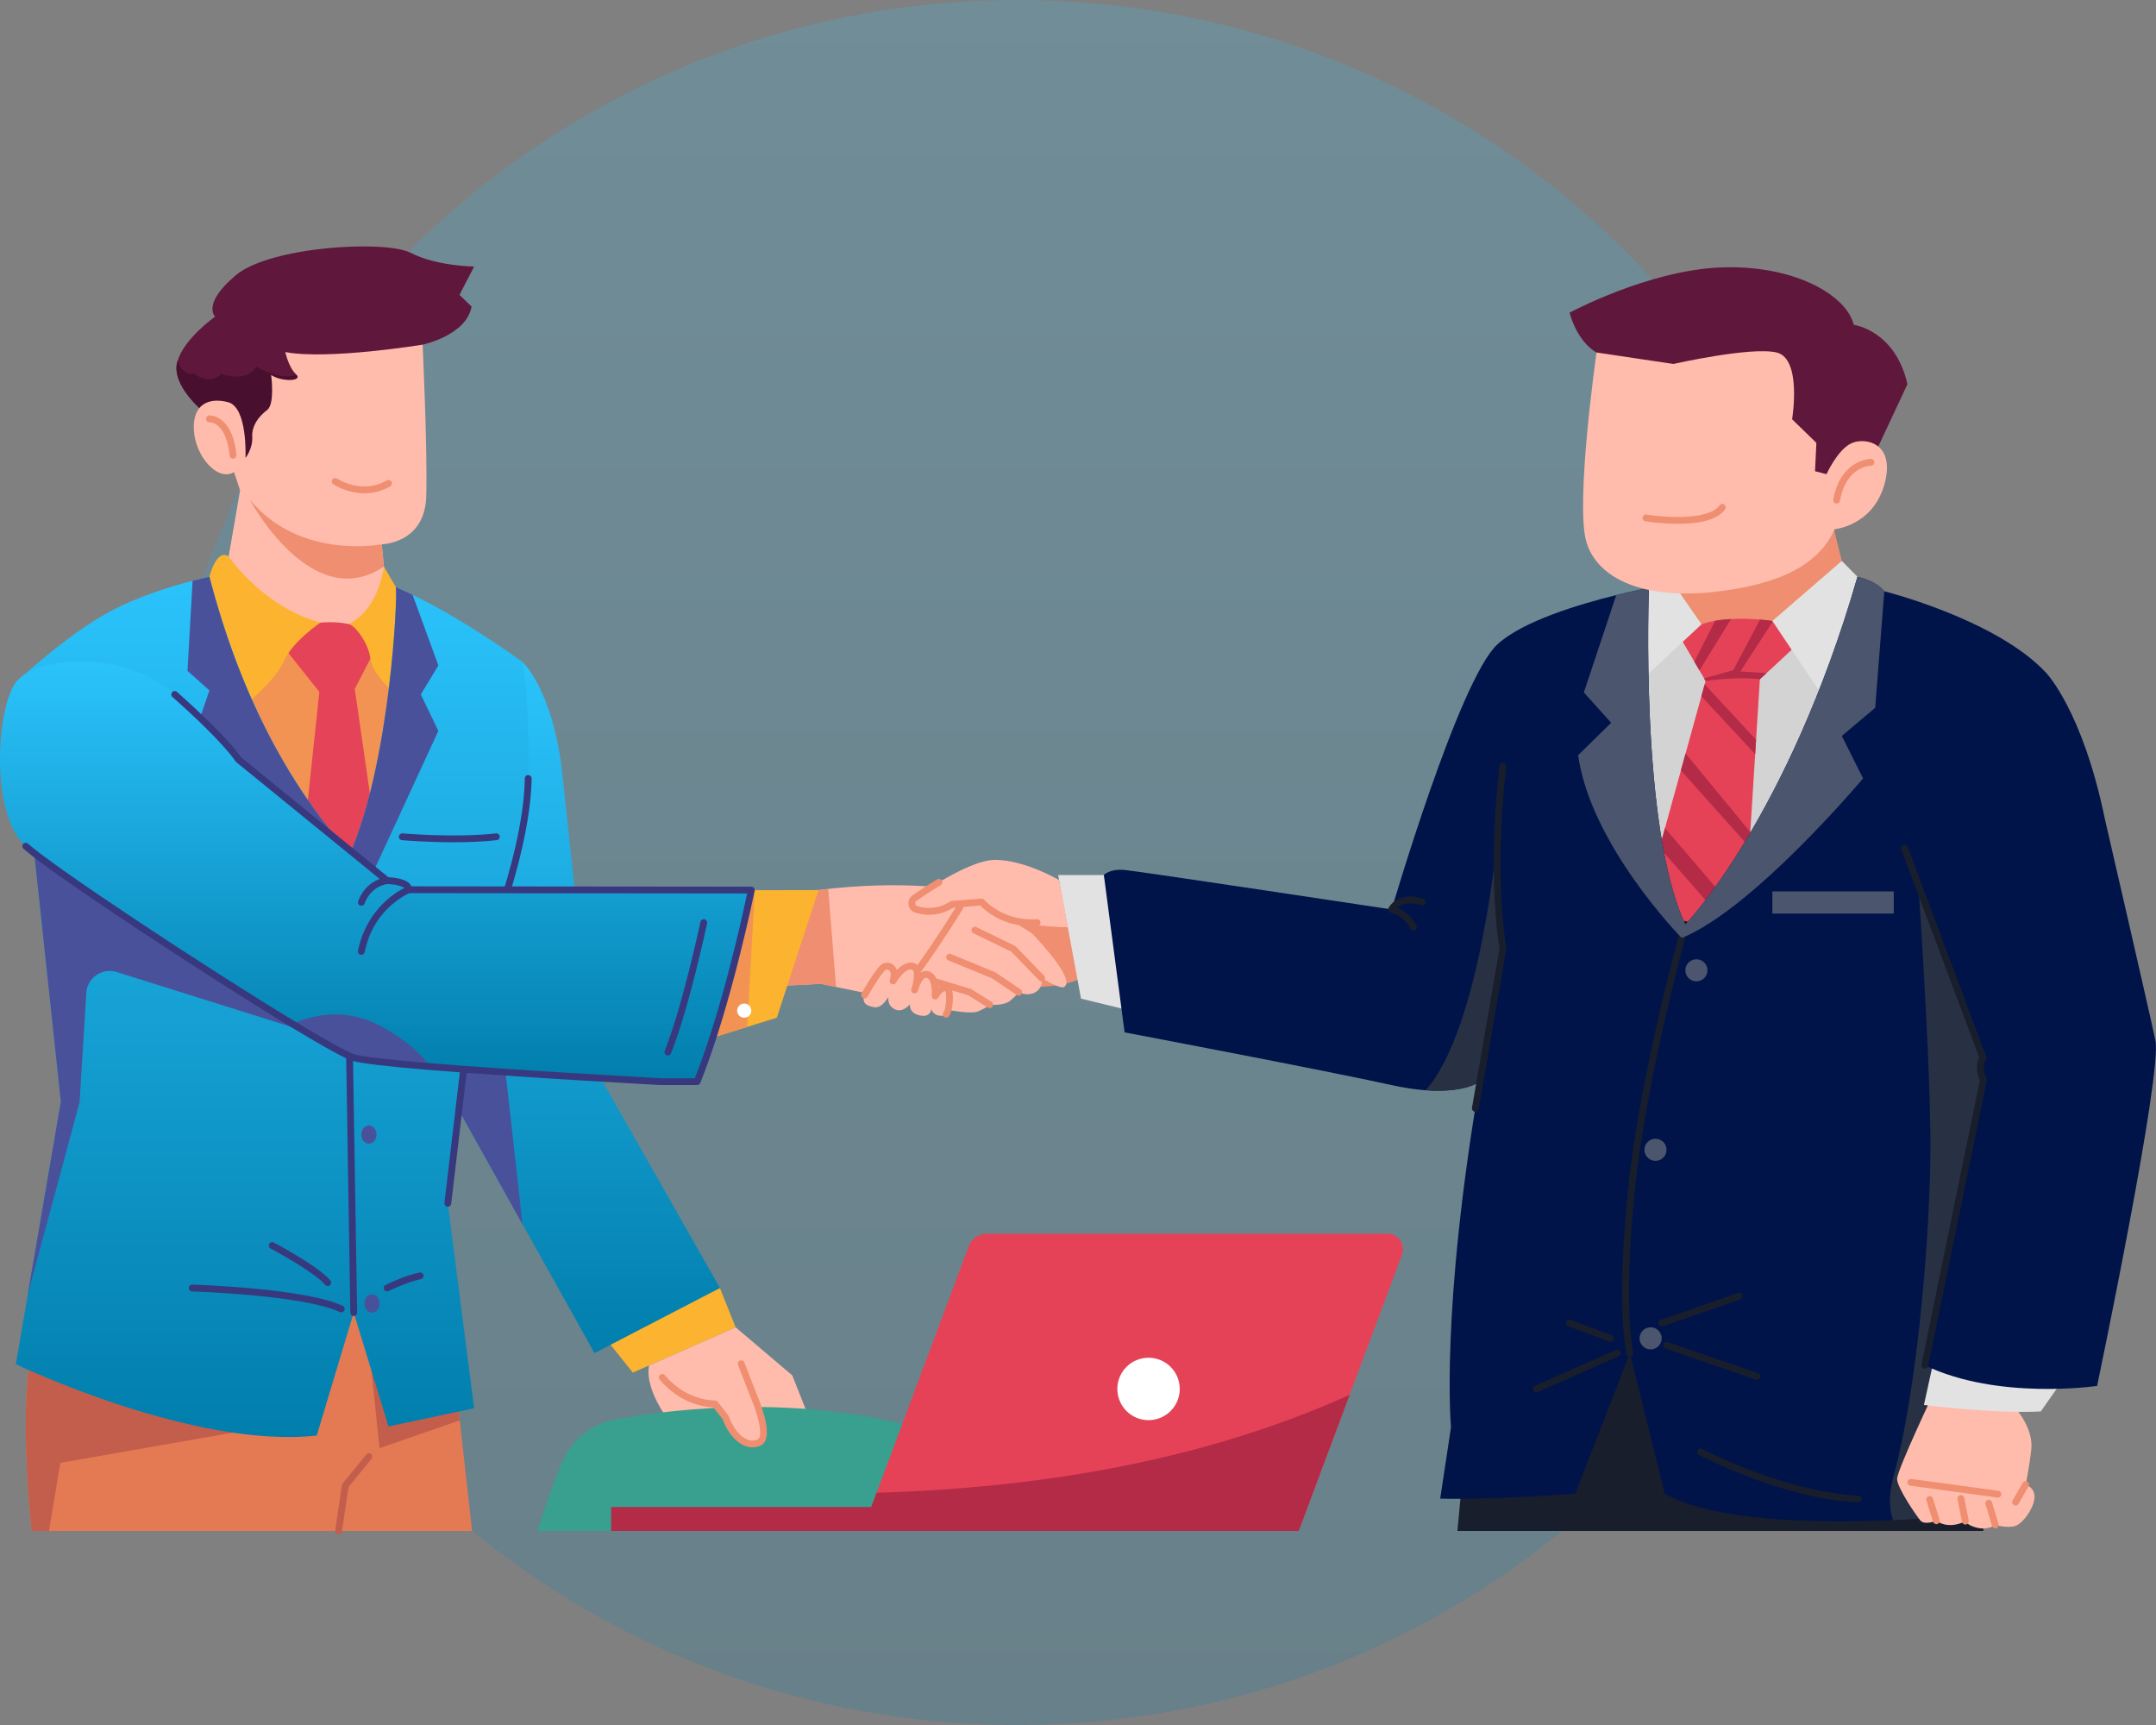 <svg width="245" height="196" viewBox="0 0 245 196" fill="none" xmlns="http://www.w3.org/2000/svg">
<rect x="0" y="0" width="245" height="196" fill="#808080" stroke="none"/>
<path opacity="0.19" d="M115.581 196C169.705 196 213.581 152.124 213.581 98C213.581 43.876 169.705 0 115.581 0C61.457 0 17.581 43.876 17.581 98C17.581 152.124 61.457 196 115.581 196Z" fill="url(#paint0_linear_159_2408)"/>
<path d="M209.299 63.732L208.15 59.131L189.986 61.431L189.373 65.189L188.123 68.637L193.764 72.146L204.854 71.434L209.299 63.732Z" fill="#EF8E70"/>
<path d="M211.08 73.695L188.376 71.664L184.008 78.14L186.48 105.347H199.642L211.08 73.695Z" fill="#D3D3D3"/>
<path d="M204.24 73.236L200.753 76.471H200.752L199.986 77.182L199.555 84.058L199.452 85.693L198.897 94.538L198.791 96.238L198.262 104.669L198.147 106.502L197.62 106.631L188.951 108.756L187.57 100.002L188.588 96.317L189.202 94.092L191.01 87.543L191.544 85.609L193.339 79.111L193.713 77.756L193.818 77.374L193.648 77.084L193.116 76.173L192.54 75.186L190.82 72.239C190.82 72.239 190.176 72.086 193.358 70.936C193.842 70.761 194.366 70.63 194.906 70.535C195.498 70.43 196.111 70.367 196.712 70.333C197.947 70.266 199.134 70.322 200.005 70.395C200.855 70.466 201.405 70.553 201.405 70.553L201.461 70.606L204.24 73.236V73.236Z" fill="#E54257"/>
<path d="M189.203 94.092L198.263 104.669L198.148 106.502L197.621 106.631L188.589 96.317L189.203 94.092Z" fill="#B42B47"/>
<path d="M191.544 85.61L198.898 94.538L198.791 96.238L191.011 87.543L191.544 85.61Z" fill="#B42B47"/>
<path d="M199.555 84.058L199.452 85.694L193.339 79.111L193.713 77.756L199.555 84.058Z" fill="#B42B47"/>
<path d="M196.713 70.334L193.117 76.173L192.541 75.186C193.231 73.812 194.226 71.841 194.907 70.535C195.498 70.43 196.111 70.367 196.713 70.334Z" fill="#B42B47"/>
<path d="M197.763 76.302L200.751 76.471L199.985 77.182C197.416 76.837 193.817 77.374 193.817 77.374L193.647 77.084L196.958 76.147L200.004 70.395C200.854 70.466 201.404 70.553 201.404 70.553L201.46 70.606L197.763 76.302Z" fill="#B42B47"/>
<path d="M211.08 65.536L209.298 63.732L201.404 70.553L207.152 79.137L211.08 65.536Z" fill="#E2E2E2"/>
<path d="M193.357 70.936L189.371 65.189L187.379 66.797L185.616 78.14L193.357 70.936Z" fill="#E2E2E2"/>
<path d="M167.185 157.064L165.617 173.949H225.392L223.495 157.817L186.867 145.658L167.185 157.064Z" fill="#181E2B"/>
<path d="M116.337 112.142C116.337 112.142 121.471 112.397 123.464 110.75L120.897 100.001L115.762 103.086L113.961 110.251L116.337 112.142Z" fill="#EF8E70"/>
<path d="M125.439 99.426H120.246L122.842 113.47L129.289 115.038L125.439 99.426Z" fill="#E2E2E2"/>
<path d="M232.52 76.455L228.669 105.691L228.341 109.498L225.393 143.627L227.807 171.734C227.807 171.734 222.219 172.433 215.119 172.729C206.148 173.107 194.763 172.844 189.182 169.728L185.215 153.743L179.008 169.728C179.008 169.728 169.104 170.431 163.661 170.278L164.888 162.155C164.888 162.155 163.661 149.145 168.144 122.897C168.144 122.897 166.524 124.21 162.015 123.879C160.891 123.797 159.588 123.612 158.085 123.279C150.556 121.614 127.795 117.302 127.795 117.302L125.438 99.426C125.438 99.426 126.071 98.68 127.852 98.852C129.634 99.025 158.143 103.335 158.143 103.335C158.143 103.335 165.769 77.297 170.138 73.236C173 70.576 179.513 68.637 183.664 67.616C185.851 67.081 187.381 66.797 187.381 66.797C187.381 66.797 186.307 94.08 191.519 105.04C191.519 105.04 203.149 92.976 211.081 65.536C211.081 65.536 213.131 65.955 214.127 67.181C214.127 67.181 226.925 70.4 232.52 76.455H232.52Z" fill="#001449"/>
<path d="M170.788 107.812L168.143 122.897C168.143 122.897 166.522 124.21 162.014 123.879C168.295 116.79 170.212 94.656 170.212 94.656L170.788 107.812H170.788Z" fill="#283043"/>
<path d="M160.615 105.734C160.471 105.734 160.333 105.653 160.266 105.515C159.553 104.037 158.079 103.717 158.065 103.714C157.948 103.69 157.849 103.613 157.796 103.506C157.743 103.399 157.743 103.274 157.794 103.167C157.833 103.087 158.776 101.213 161.76 102.102C161.964 102.163 162.081 102.378 162.02 102.583C161.959 102.788 161.743 102.905 161.538 102.844C160.007 102.387 159.182 102.795 158.79 103.143C159.409 103.402 160.384 103.979 160.963 105.178C161.056 105.371 160.975 105.602 160.783 105.695C160.728 105.721 160.671 105.734 160.615 105.734L160.615 105.734Z" fill="#181E2B"/>
<path d="M185.213 154.13C185.038 154.13 184.88 154.01 184.837 153.833C184.787 153.623 183.631 148.557 185.001 135.196C186.368 121.866 191.097 105.102 191.145 104.934C191.203 104.728 191.417 104.609 191.623 104.667C191.829 104.726 191.948 104.94 191.89 105.145C191.842 105.312 187.132 122.014 185.771 135.275C184.418 148.471 185.579 153.603 185.59 153.653C185.64 153.861 185.511 154.07 185.303 154.119C185.273 154.126 185.243 154.13 185.213 154.13V154.13Z" fill="#181E2B"/>
<path d="M192.773 111.506C193.467 111.506 194.028 110.945 194.028 110.252C194.028 109.558 193.467 108.997 192.773 108.997C192.08 108.997 191.519 109.558 191.519 110.252C191.519 110.945 192.08 111.506 192.773 111.506Z" fill="#4B556E"/>
<path d="M188.123 131.901C188.816 131.901 189.378 131.339 189.378 130.646C189.378 129.953 188.816 129.391 188.123 129.391C187.43 129.391 186.868 129.953 186.868 130.646C186.868 131.339 187.43 131.901 188.123 131.901Z" fill="#4B556E"/>
<path d="M187.571 153.322C188.264 153.322 188.826 152.76 188.826 152.067C188.826 151.374 188.264 150.812 187.571 150.812C186.878 150.812 186.316 151.374 186.316 152.067C186.316 152.76 186.878 153.322 187.571 153.322Z" fill="#4B556E"/>
<path d="M174.581 158.204C174.432 158.204 174.291 158.118 174.227 157.974C174.14 157.778 174.228 157.55 174.424 157.463L183.62 153.389C183.816 153.302 184.044 153.39 184.131 153.586C184.218 153.781 184.129 154.01 183.934 154.097L174.737 158.171C174.686 158.193 174.633 158.204 174.581 158.204H174.581Z" fill="#181E2B"/>
<path d="M183.011 152.454C182.967 152.454 182.921 152.446 182.877 152.43L178.202 150.696C178.001 150.622 177.899 150.399 177.974 150.198C178.048 149.998 178.27 149.896 178.471 149.97L183.146 151.704C183.346 151.778 183.449 152.001 183.374 152.202C183.316 152.358 183.168 152.454 183.011 152.454L183.011 152.454Z" fill="#181E2B"/>
<path d="M188.828 150.72C188.667 150.72 188.517 150.62 188.462 150.46C188.392 150.258 188.499 150.038 188.701 149.967L197.523 146.902C197.725 146.831 197.946 146.939 198.016 147.14C198.086 147.342 197.979 147.563 197.777 147.633L188.955 150.699C188.912 150.713 188.87 150.72 188.827 150.72H188.828Z" fill="#181E2B"/>
<path d="M199.641 156.774C199.599 156.774 199.557 156.768 199.515 156.753L189.251 153.228C189.049 153.159 188.941 152.938 189.01 152.736C189.08 152.534 189.3 152.426 189.502 152.496L199.767 156.021C199.969 156.091 200.077 156.311 200.007 156.513C199.952 156.674 199.802 156.774 199.641 156.774V156.774Z" fill="#181E2B"/>
<path d="M211.138 170.722C211.131 170.722 211.124 170.722 211.117 170.722C202.471 170.263 193.149 165.362 193.056 165.313C192.867 165.212 192.796 164.978 192.896 164.789C192.996 164.6 193.23 164.529 193.419 164.629C193.511 164.677 202.686 169.499 211.158 169.949C211.371 169.96 211.535 170.142 211.524 170.356C211.513 170.562 211.342 170.722 211.138 170.722Z" fill="#181E2B"/>
<path d="M213.091 80.419L209.298 83.62L211.712 88.448C211.712 88.448 199.223 103.313 191.097 106.572C191.097 106.572 180.754 96.035 179.335 85.805L183.087 82.125L179.985 78.677L183.663 67.616C185.85 67.081 187.38 66.797 187.38 66.797C187.38 66.797 186.306 94.08 191.518 105.04C191.518 105.04 203.148 92.976 211.08 65.536C211.08 65.536 213.13 65.955 214.126 67.181L213.091 80.419Z" fill="#4B556E"/>
<path d="M215.199 101.285H201.404V103.8H215.199V101.285Z" fill="#4B556E"/>
<path d="M225.392 143.627L227.806 171.734C227.806 171.734 222.218 172.432 215.118 172.729C214.665 171.483 214.605 169.835 215.199 167.653C217.766 158.226 219.183 142.076 219.356 131.9C219.528 121.726 217.804 97.702 217.804 97.702L228.339 109.498L225.392 143.627H225.392Z" fill="#283043"/>
<path d="M167.652 126.324C167.63 126.324 167.608 126.322 167.586 126.318C167.375 126.281 167.234 126.081 167.27 125.871L170.396 107.808C168.927 98.046 170.389 87.126 170.404 87.016C170.433 86.804 170.63 86.656 170.84 86.685C171.052 86.714 171.2 86.909 171.171 87.121C171.157 87.23 169.703 98.089 171.171 107.754C171.177 107.795 171.176 107.837 171.169 107.878L168.033 126.003C168 126.191 167.837 126.324 167.652 126.324L167.652 126.324Z" fill="#181E2B"/>
<path d="M81.812 146.348L83.594 150.812L71.912 155.962L68.478 151.674L81.812 146.348Z" fill="#FBB330"/>
<path d="M83.594 150.812L90.032 156.272L92.044 161.362L76.582 162.192C76.582 162.192 73.181 158.195 73.756 155.149L83.594 150.812Z" fill="#FFBCAC"/>
<path d="M61.082 173.948C61.082 173.948 62.246 170.013 63.87 166.14C64.93 163.614 67.189 161.789 69.883 161.292C77.016 159.977 92.344 158.189 107.462 163.14C108.947 163.627 109.787 165.198 109.383 166.708L107.448 173.948H61.082Z" fill="#399F8F"/>
<path d="M84.225 154.95L85.72 158.788C85.72 158.788 87.674 163.285 86.237 163.917C84.8 164.549 83.195 163.17 82.446 161.043L81.237 159.511C81.237 159.511 77.903 159.663 75.259 156.502L84.225 154.95L84.225 154.95Z" fill="#FFBCAC"/>
<path d="M59.395 75.228C59.395 75.228 62.844 78.447 63.879 87.758C64.913 97.07 67.328 120.866 67.328 120.866L81.812 146.348L67.558 153.743L48.935 120.406L53.648 86.297L59.395 75.228V75.228Z" fill="url(#paint1_linear_159_2408)"/>
<path d="M59.373 139.092L55.372 103.162L50.872 106.383L48.935 120.406L59.373 139.092Z" fill="#49519A"/>
<path d="M85.514 164.458C85.198 164.458 84.877 164.389 84.559 164.252C83.544 163.812 82.629 162.686 82.103 161.233L81.049 159.898C80.254 159.879 77.35 159.606 74.962 156.75C74.825 156.586 74.847 156.342 75.011 156.205C75.175 156.068 75.419 156.09 75.556 156.254C78.036 159.219 81.189 159.126 81.22 159.124C81.344 159.119 81.464 159.173 81.541 159.271L82.75 160.803C82.776 160.837 82.797 160.874 82.811 160.914C83.263 162.197 84.032 163.18 84.867 163.541C85.289 163.724 85.698 163.731 86.082 163.563C86.788 163.252 86.12 160.679 85.365 158.942C85.363 158.937 85.361 158.933 85.36 158.928L83.865 155.091C83.788 154.892 83.886 154.667 84.085 154.59C84.285 154.512 84.509 154.611 84.587 154.81L86.078 158.641C86.125 158.748 86.589 159.837 86.893 161.019C87.357 162.827 87.189 163.921 86.394 164.271C86.11 164.396 85.814 164.458 85.514 164.458L85.514 164.458Z" fill="#EF8E70"/>
<path d="M97.987 173.949H147.579L159.319 142.56C159.75 141.407 158.898 140.178 157.667 140.178H112.127C111.22 140.178 110.407 140.742 110.089 141.592L97.987 173.949L97.987 173.949Z" fill="#E54257"/>
<path d="M130.516 161.362C132.474 161.362 134.062 159.775 134.062 157.817C134.062 155.859 132.474 154.271 130.516 154.271C128.558 154.271 126.971 155.859 126.971 157.817C126.971 159.775 128.558 161.362 130.516 161.362Z" fill="white"/>
<path d="M69.447 173.949H104.34V171.231H69.447V173.949Z" fill="#B42B47"/>
<path d="M153.363 158.485C137.406 165.676 119.282 169.022 99.608 169.615L97.987 173.949H147.579L153.363 158.485Z" fill="#B42B47"/>
<path d="M52.211 33.507L53.589 34.829C53.015 38.106 48.024 39.161 48.024 39.161L31.978 53.626L30.67 53.424L25.656 52.648L23.126 46.785C23.126 46.785 19.448 43.797 20.138 41.152C20.151 41.104 20.164 41.054 20.18 41.005C20.96 38.416 24.448 35.979 24.448 35.979C24.448 35.979 22.897 34.542 26.804 31.265C30.713 27.99 43.819 27.242 46.692 28.737C49.566 30.232 53.878 30.288 53.878 30.288L52.211 33.507L52.211 33.507Z" fill="#5F173C"/>
<path d="M33.672 46.374L30.67 53.424L25.656 52.648L23.126 46.785C23.126 46.785 19.448 43.797 20.138 41.152C20.151 41.104 20.164 41.054 20.18 41.005C20.554 41.952 21.136 42.71 22.023 42.408C22.023 42.408 23.758 43.923 25.139 42.476C25.139 42.476 28.012 43.558 29.104 41.66C29.104 41.66 32.034 43.34 33.672 42.558C35.312 41.776 33.672 46.374 33.672 46.374H33.672Z" fill="#490F2F"/>
<path d="M26.595 53.644L27.285 55.713L25.292 67.209L35.243 74.183C35.243 74.183 39.93 73.8 41.846 74.183L43.915 67.285L43.379 61.844C43.379 61.844 48.283 61.767 48.437 56.403C48.59 51.038 48.026 39.161 48.026 39.161C48.026 39.161 37.248 40.922 32.419 40.002C32.419 40.002 32.803 41.765 33.646 42.532C34.489 43.298 32.113 43.451 30.81 42.608C30.81 42.608 31.27 45.904 30.35 46.593C29.43 47.283 28.587 48.356 28.664 49.659C28.741 50.962 27.898 52.035 27.898 52.035C27.898 52.035 28.166 46.268 25.905 45.693C23.644 45.118 21.863 45.98 22.035 48.912C22.207 51.843 24.717 54.755 26.595 53.644Z" fill="#FFBCAC"/>
<path d="M26.479 52.115C26.282 52.115 26.114 51.966 26.094 51.766C25.719 47.977 23.889 47.974 23.811 47.977C23.599 47.988 23.419 47.823 23.408 47.609C23.397 47.396 23.564 47.214 23.777 47.203C23.885 47.198 26.412 47.122 26.864 51.69C26.886 51.903 26.73 52.092 26.517 52.113C26.505 52.115 26.492 52.115 26.479 52.115Z" fill="#EF8E70"/>
<path d="M43.377 61.844C43.377 61.844 34.047 63.684 28.356 56.729C28.356 56.729 35.388 69.941 43.626 64.369L43.377 61.844Z" fill="#EF8E70"/>
<path d="M41.422 56.05C39.452 56.05 37.965 55.08 37.876 55.021C37.698 54.902 37.65 54.662 37.768 54.484C37.887 54.306 38.127 54.258 38.304 54.376C38.419 54.452 41.138 56.211 43.952 54.593C44.137 54.486 44.374 54.55 44.48 54.736C44.587 54.921 44.523 55.157 44.338 55.264C43.323 55.847 42.322 56.05 41.422 56.05L41.422 56.05Z" fill="#EF8E70"/>
<path d="M23.796 65.536L35.636 71.166L42.227 70.86L43.813 66.271L44.986 66.721L47.439 77.374L40.541 99.369L25.137 79.367L23.796 65.536Z" fill="#F29353"/>
<path d="M32.266 73.561L36.289 78.619L34.277 97.53L41.117 101.898L42.957 96.552L40.313 78.275L42.439 74.183L41.117 71.377C41.117 71.377 38.703 70.112 34.622 71.032L32.266 73.561L32.266 73.561Z" fill="#E54357"/>
<path d="M25.98 63.232C25.98 63.232 29.794 68.913 36.403 70.749C36.403 70.749 33.242 72.872 32.264 75.113C31.287 77.355 27.953 79.999 27.953 79.999L23.796 65.536C23.796 65.536 24.581 62.271 25.98 63.232H25.98Z" fill="#FBB330"/>
<path d="M43.627 64.37L44.988 66.721L45.716 78.044L45.026 78.907C45.026 78.907 42.321 76.737 42.093 74.85C41.865 72.963 40.268 71.011 39.614 70.901C39.614 70.901 42.803 69.72 43.627 64.37V64.37Z" fill="#FBB330"/>
<path d="M53.647 173.948H3.604C3.604 173.948 2.072 160.87 3.604 153.398C5.136 145.927 43.128 143.627 43.128 143.627L51.923 158.485L52.247 161.388L53.647 173.948H53.647Z" fill="#E47A53"/>
<path d="M52.247 161.388L43.128 164.549L41.404 148.11L37.247 151.214L34.086 161.446L6.86 166.216L5.565 173.948H3.604C3.604 173.948 2.072 160.87 3.604 153.398C5.136 145.927 43.128 143.627 43.128 143.627L51.923 158.485L52.247 161.388Z" fill="#C35E4C"/>
<path d="M38.474 174.336C38.455 174.336 38.435 174.334 38.416 174.332C38.205 174.3 38.059 174.103 38.09 173.892L38.857 168.746C38.867 168.677 38.895 168.612 38.939 168.558L41.621 165.263C41.756 165.097 42 165.072 42.166 165.207C42.332 165.342 42.357 165.586 42.222 165.751L39.607 168.965L38.856 174.006C38.827 174.198 38.662 174.336 38.474 174.336V174.336Z" fill="#C35E4C"/>
<path d="M60.026 88.448C59.854 98.104 53.877 111.382 53.877 111.382L50.888 136.73L53.877 160.008L44.144 162.078L40.196 149.145L35.991 163.112C21.956 164.665 1.801 155.007 1.801 155.007L6.917 125.176L1.801 77.527C1.801 77.527 7.55 72.124 12.492 69.481C15.75 67.737 19.623 66.58 21.886 65.991C23.056 65.688 23.797 65.536 23.797 65.536C27.199 78.572 32.592 88.972 39.776 96.993C44.35 86.493 45.197 67.792 44.987 66.722C45.616 66.991 46.252 67.281 46.887 67.589C53.142 70.618 59.394 75.228 59.394 75.228C59.394 75.228 60.199 78.792 60.026 88.448H60.026Z" fill="url(#paint2_linear_159_2408)"/>
<path d="M47.821 78.906L49.815 83.046L41.116 101.898L22.022 83.659L23.796 78.447L21.306 76.225L21.884 65.991C23.055 65.688 23.796 65.536 23.796 65.536C27.198 78.573 32.59 88.972 39.775 96.993C44.349 86.493 45.196 67.792 44.986 66.722C45.615 66.991 46.251 67.281 46.886 67.589L49.814 75.612L47.821 78.906L47.821 78.906Z" fill="#49519A"/>
<path d="M40.197 149.532C39.986 149.532 39.813 149.363 39.81 149.152L39.227 113.4C39.227 113.389 39.227 113.379 39.227 113.368L40.156 99.344C40.17 99.13 40.353 98.97 40.568 98.983C40.781 98.997 40.943 99.181 40.928 99.395L40.001 113.403L40.584 149.139C40.587 149.353 40.417 149.529 40.203 149.532C40.201 149.532 40.199 149.532 40.197 149.532V149.532Z" fill="#38387F"/>
<path d="M42.266 149.145C42.743 149.145 43.129 148.682 43.129 148.111C43.129 147.539 42.743 147.076 42.266 147.076C41.79 147.076 41.404 147.539 41.404 148.111C41.404 148.682 41.79 149.145 42.266 149.145Z" fill="#49519A"/>
<path d="M41.922 129.948C42.398 129.948 42.784 129.484 42.784 128.913C42.784 128.342 42.398 127.878 41.922 127.878C41.446 127.878 41.06 128.342 41.06 128.913C41.06 129.484 41.446 129.948 41.922 129.948Z" fill="#49519A"/>
<path d="M38.779 149.111C38.724 149.111 38.669 149.099 38.616 149.075C34.445 147.138 21.956 146.738 21.83 146.735C21.617 146.728 21.449 146.55 21.455 146.336C21.462 146.126 21.634 145.961 21.842 145.961C21.846 145.961 21.85 145.961 21.854 145.961C22.373 145.977 34.628 146.37 38.942 148.372C39.136 148.462 39.22 148.693 39.13 148.887C39.065 149.028 38.925 149.111 38.779 149.111Z" fill="#38387F"/>
<path d="M37.247 146.122C37.138 146.122 37.03 146.076 36.953 145.987C35.637 144.452 30.794 141.888 30.746 141.862C30.557 141.762 30.484 141.528 30.584 141.339C30.683 141.15 30.918 141.078 31.107 141.177C31.311 141.285 36.13 143.836 37.541 145.483C37.68 145.645 37.661 145.89 37.499 146.029C37.426 146.091 37.336 146.122 37.247 146.122H37.247Z" fill="#38387F"/>
<path d="M43.991 146.735C43.849 146.735 43.712 146.656 43.644 146.521C43.549 146.329 43.626 146.097 43.818 146.001C43.907 145.957 46.03 144.901 47.673 144.588C47.884 144.548 48.086 144.686 48.126 144.896C48.166 145.106 48.028 145.308 47.818 145.349C46.281 145.641 44.185 146.683 44.164 146.694C44.108 146.722 44.049 146.735 43.991 146.735H43.991Z" fill="#38387F"/>
<path d="M51.536 95.701C48.371 95.701 45.719 95.466 45.679 95.463C45.467 95.443 45.309 95.255 45.329 95.042C45.348 94.829 45.537 94.673 45.749 94.692C45.808 94.697 51.705 95.218 56.362 94.692C56.574 94.669 56.766 94.821 56.79 95.034C56.814 95.246 56.661 95.438 56.449 95.462C54.861 95.641 53.132 95.701 51.536 95.701H51.536Z" fill="#38387F"/>
<path d="M50.888 137.117C50.872 137.117 50.857 137.116 50.842 137.115C50.629 137.09 50.478 136.897 50.503 136.685L53.492 111.337C53.497 111.298 53.508 111.259 53.524 111.223C53.583 111.091 59.469 97.905 59.639 88.441C59.642 88.227 59.816 88.055 60.032 88.061C60.246 88.065 60.416 88.241 60.413 88.455C60.323 93.492 58.645 99.503 57.254 103.659C55.855 107.837 54.455 111.032 54.254 111.486L51.272 136.775C51.248 136.972 51.081 137.117 50.888 137.117V137.117Z" fill="#38387F"/>
<path d="M38.779 118.452L3.604 94.315L5.059 107.871L6.918 125.176L3.161 147.076L9.044 125.234L9.809 112.81C9.915 111.09 11.607 109.926 13.251 110.442L38.779 118.452L38.779 118.452Z" fill="#49519A"/>
<path d="M87.29 112.091L93.268 111.784L105.376 114.275C105.376 114.275 110.051 115.386 111.124 114.926C112.197 114.466 112.465 114.16 112.465 114.16C112.465 114.16 114.075 114.313 114.803 113.7C115.531 113.087 115.761 112.742 115.761 112.742C115.761 112.742 116.834 113.278 117.715 112.704C118.597 112.129 118.367 111.133 118.367 111.133C118.367 111.133 120.437 112.397 120.896 112.156C122.447 111.341 117.255 106.036 117.255 106.036L109.362 101.131C109.362 101.131 102.618 99.905 93.019 101.131L87.29 112.09V112.091Z" fill="#FFBCAC"/>
<path d="M94.113 101.001L95.006 112.142L93.268 111.784L87.29 112.091L93.019 101.131L94.113 101.001Z" fill="#EF8E70"/>
<path d="M83.535 101.151L93.019 101.131L88.277 115.635L79.225 118.451L83.535 101.151Z" fill="#FBB330"/>
<path d="M85.777 101.146L84.905 116.684L79.225 118.451L83.535 101.151L85.777 101.146Z" fill="#F29353"/>
<path d="M84.57 115.635C85.015 115.635 85.375 115.275 85.375 114.83C85.375 114.386 85.015 114.026 84.57 114.026C84.126 114.026 83.766 114.386 83.766 114.83C83.766 115.275 84.126 115.635 84.57 115.635Z" fill="white"/>
<path d="M85.375 101.132C85.375 101.132 82.808 113.93 79.225 122.897H75.028C75.028 122.897 59.358 122.055 48.945 121.196C44.623 120.838 41.208 120.478 40.197 120.175C39.313 119.911 36.709 118.448 33.251 116.353C23.208 110.275 5.981 98.887 2.924 96.149C-1.187 92.471 -0.384 80.401 1.801 77.527C3.986 74.653 13.873 73.618 19.851 78.906C25.827 84.195 27.093 86.298 27.093 86.298L43.991 100.058C43.991 100.058 46.444 100.097 46.444 101.093L85.375 101.132Z" fill="url(#paint3_linear_159_2408)"/>
<path d="M41.06 108.493C41.035 108.493 41.009 108.49 40.983 108.485C40.773 108.442 40.638 108.237 40.681 108.028C41.266 105.163 42.756 103.335 43.903 102.307C45.151 101.188 46.257 100.75 46.304 100.732C46.503 100.655 46.727 100.754 46.805 100.953C46.882 101.152 46.783 101.376 46.585 101.454C46.574 101.458 45.541 101.87 44.395 102.905C42.867 104.286 41.873 106.061 41.439 108.183C41.402 108.366 41.24 108.493 41.06 108.493V108.493Z" fill="#38387F"/>
<path d="M41.06 102.917C41.014 102.917 40.968 102.909 40.922 102.892C40.722 102.815 40.622 102.592 40.698 102.392C41.654 99.887 43.867 99.68 43.96 99.673C44.173 99.654 44.36 99.814 44.377 100.027C44.395 100.24 44.237 100.426 44.024 100.444C43.947 100.451 42.197 100.634 41.422 102.668C41.363 102.822 41.216 102.917 41.06 102.917V102.917Z" fill="#38387F"/>
<path d="M48.945 121.196C44.623 120.838 41.208 120.478 40.196 120.175C39.313 119.911 36.708 118.448 33.251 116.353C35.283 115.42 38.943 114.402 42.956 116.44C46.027 118 47.872 119.796 48.945 121.196Z" fill="#49519A"/>
<path d="M75.891 119.931C75.843 119.931 75.794 119.922 75.747 119.903C75.549 119.824 75.452 119.598 75.532 119.4C77.565 114.318 79.573 104.844 79.593 104.749C79.637 104.54 79.842 104.406 80.052 104.45C80.261 104.495 80.395 104.7 80.351 104.909C80.331 105.005 78.308 114.543 76.25 119.687C76.19 119.839 76.044 119.931 75.891 119.931V119.931Z" fill="#38387F"/>
<path d="M79.225 123.284H75.029C75.022 123.284 75.015 123.284 75.008 123.284C74.852 123.275 59.213 122.432 48.914 121.582C43.918 121.168 41.031 120.829 40.086 120.546C39.219 120.286 36.852 118.987 33.051 116.684C23.143 110.688 5.756 99.205 2.666 96.438C2.507 96.295 2.493 96.05 2.636 95.891C2.778 95.732 3.023 95.718 3.182 95.861C6.246 98.605 23.57 110.041 33.452 116.022C38.363 118.997 39.856 119.669 40.308 119.804C41.188 120.068 44.105 120.406 48.978 120.81C59.155 121.65 74.56 122.484 75.04 122.51H78.962C82.062 114.652 84.407 103.868 84.9 101.519L46.444 101.48C46.23 101.48 46.057 101.307 46.057 101.093C46.057 100.742 44.964 100.462 43.985 100.445C43.899 100.443 43.815 100.413 43.747 100.358L26.849 86.598C26.814 86.57 26.785 86.536 26.762 86.498C26.75 86.478 25.422 84.353 19.595 79.196C19.435 79.054 19.42 78.809 19.562 78.649C19.703 78.489 19.948 78.474 20.108 78.616C25.582 83.461 27.132 85.649 27.386 86.037L44.134 99.675C44.732 99.698 46.375 99.84 46.753 100.707L85.376 100.745C85.492 100.745 85.602 100.797 85.675 100.887C85.748 100.977 85.778 101.094 85.755 101.208C85.729 101.336 83.14 114.143 79.585 123.041C79.526 123.188 79.383 123.284 79.225 123.284L79.225 123.284Z" fill="#38387F"/>
<path d="M118.367 111.52C118.266 111.52 118.165 111.48 118.089 111.402L114.918 108.13L110.611 106.039C110.418 105.946 110.338 105.715 110.432 105.522C110.525 105.33 110.757 105.249 110.949 105.343L115.317 107.464C115.358 107.483 115.395 107.51 115.426 107.543L118.645 110.863C118.794 111.017 118.79 111.262 118.636 111.41C118.561 111.483 118.464 111.52 118.367 111.52H118.367Z" fill="#EF8E70"/>
<path d="M115.762 113.129C115.687 113.129 115.612 113.108 115.545 113.063L112.742 111.169L107.759 109.115C107.562 109.033 107.467 108.807 107.549 108.609C107.63 108.412 107.857 108.317 108.054 108.399L113.074 110.468C113.098 110.478 113.121 110.491 113.143 110.505L115.979 112.421C116.156 112.541 116.202 112.781 116.083 112.958C116.008 113.069 115.886 113.129 115.762 113.129V113.129Z" fill="#EF8E70"/>
<path d="M112.466 114.547C112.396 114.547 112.325 114.528 112.261 114.488L110.043 113.097L105.571 111.733C105.367 111.67 105.251 111.454 105.314 111.25C105.376 111.045 105.593 110.93 105.797 110.992L110.319 112.372C110.351 112.382 110.382 112.396 110.411 112.414L112.672 113.832C112.853 113.945 112.908 114.184 112.794 114.365C112.721 114.483 112.595 114.547 112.466 114.547H112.466Z" fill="#EF8E70"/>
<path d="M104.305 110.638C104.226 110.638 104.146 110.614 104.078 110.564C103.905 110.439 103.866 110.197 103.992 110.024C106.357 106.766 108.722 102.921 108.746 102.883C108.858 102.701 109.096 102.644 109.278 102.756C109.461 102.868 109.517 103.106 109.406 103.288C109.382 103.327 107.002 107.196 104.618 110.479C104.543 110.583 104.425 110.638 104.305 110.638Z" fill="#EF8E70"/>
<path d="M98.237 113.063C98.237 113.063 99.876 110.17 100.45 109.863C101.025 109.557 101.945 110.036 101.485 111.463C101.485 111.463 102.548 109.561 103.669 109.775C104.79 109.988 103.928 112.488 103.928 112.488C103.928 112.488 104.445 110.409 105.451 110.744C106.457 111.08 106.26 113.178 106.26 113.178C106.26 113.178 106.859 112.086 107.52 112.229C108.181 112.373 107.865 114.931 107.52 115.247C107.175 115.563 106.083 115.489 105.824 114.65C105.824 114.65 105.796 115.419 104.962 115.419C104.129 115.419 103.324 114.988 103.41 114.097C103.41 114.097 102.577 115.173 101.629 114.65C100.68 114.126 100.996 113.178 100.996 113.178C100.996 113.178 100.307 114.586 99.358 114.442C98.41 114.299 97.921 113.925 98.237 113.063H98.237Z" fill="#FFBCAC"/>
<path d="M120.351 100.001C120.351 100.001 116.471 97.702 113.079 97.702C110.5 97.702 105.958 100.628 103.932 102.029C103.433 102.374 103.544 103.148 104.123 103.328C105.111 103.635 106.597 103.77 108.194 102.76L111.551 102.492C111.551 102.492 114.229 105.365 121.339 105.346L120.351 100.001Z" fill="#FFBCAC"/>
<path d="M117.222 105.238C113.915 105.238 111.922 103.438 111.395 102.892L108.319 103.138C106.62 104.177 105.041 104.018 104.009 103.698C103.601 103.571 103.307 103.229 103.242 102.804C103.176 102.376 103.356 101.957 103.712 101.711C104.356 101.266 105.361 100.593 106.492 99.917C106.675 99.808 106.913 99.867 107.022 100.051C107.132 100.234 107.072 100.472 106.889 100.582C105.777 101.246 104.787 101.909 104.153 102.348C103.987 102.462 103.999 102.637 104.007 102.687C104.017 102.75 104.058 102.903 104.239 102.958C105.132 103.236 106.507 103.37 107.987 102.433C108.04 102.399 108.101 102.379 108.163 102.374L111.521 102.106C111.646 102.096 111.767 102.146 111.848 102.242C111.868 102.266 114.001 104.713 117.824 104.443C118.035 104.427 118.222 104.589 118.237 104.802C118.252 105.015 118.091 105.2 117.878 105.215C117.654 105.231 117.435 105.238 117.222 105.238L117.222 105.238Z" fill="#EF8E70"/>
<path d="M107.521 115.634C107.416 115.634 107.312 115.592 107.235 115.509C107.094 115.355 107.101 115.118 107.248 114.973C107.478 114.645 107.636 112.927 107.406 112.604C107.164 112.595 106.781 113.037 106.6 113.364C106.511 113.525 106.322 113.601 106.147 113.547C105.972 113.493 105.858 113.324 105.875 113.142C105.929 112.557 105.866 111.291 105.329 111.112C105.246 111.084 105.176 111.091 105.097 111.134C104.816 111.288 104.564 111.797 104.411 112.23C104.357 112.427 104.31 112.567 104.294 112.614C104.226 112.81 104.017 112.918 103.818 112.859C103.62 112.8 103.502 112.595 103.552 112.395C103.564 112.349 103.603 112.199 103.672 112C103.838 111.379 103.946 110.593 103.76 110.271C103.719 110.202 103.674 110.169 103.597 110.155C102.909 110.024 102.064 111.222 101.823 111.652C101.725 111.825 101.513 111.897 101.33 111.817C101.148 111.738 101.056 111.533 101.117 111.344C101.281 110.834 101.252 110.424 101.04 110.246C100.927 110.152 100.763 110.135 100.633 110.205C100.333 110.372 99.331 111.918 98.575 113.253C98.469 113.439 98.233 113.505 98.047 113.4C97.861 113.294 97.796 113.058 97.901 112.872C98.298 112.17 99.643 109.855 100.268 109.522C100.681 109.302 101.179 109.353 101.537 109.652C101.646 109.743 101.816 109.925 101.916 110.225C102.386 109.722 103.031 109.259 103.742 109.394C104.039 109.451 104.277 109.62 104.429 109.883C104.535 110.065 104.592 110.286 104.616 110.523C104.651 110.499 104.687 110.476 104.724 110.456C104.992 110.308 105.286 110.281 105.574 110.377C106.296 110.618 106.55 111.432 106.631 112.131C106.901 111.918 107.233 111.771 107.603 111.851C107.803 111.895 108.07 112.05 108.203 112.54C108.417 113.334 108.217 115.134 107.782 115.532C107.708 115.6 107.614 115.634 107.52 115.634L107.521 115.634ZM107.259 114.962C107.257 114.963 107.255 114.965 107.253 114.967C107.255 114.965 107.257 114.963 107.259 114.962Z" fill="#EF8E70"/>
<path d="M181.423 40.051C181.423 40.051 179.354 39.055 178.357 35.53C178.357 35.53 187.171 30.778 195.371 30.395C203.571 30.012 209.779 33.384 210.66 36.909C210.66 36.909 215.373 37.522 216.753 43.653L212.001 53.806L204.491 55.532L181.423 40.051H181.423Z" fill="#5F173C"/>
<path d="M181.424 40.051C181.424 40.051 178.971 57.218 180.274 61.587C181.577 65.955 187.125 68.106 194.759 67.258C202.346 66.415 206.714 64.116 208.477 60.13C208.477 60.13 212.845 59.747 214.148 54.996C215.451 50.244 211.849 49.631 210.316 50.398C208.783 51.164 207.557 53.879 207.557 53.879L206.254 53.54L206.407 50.321L203.648 47.639C203.648 47.639 204.798 40.741 201.886 40.051C198.974 39.362 190.16 41.354 190.16 41.354L181.424 40.051L181.424 40.051Z" fill="#FFBCAC"/>
<path d="M208.707 57.222C208.685 57.222 208.662 57.22 208.64 57.216C208.429 57.179 208.288 56.979 208.325 56.768C208.738 54.415 209.866 53.281 210.74 52.744C211.703 52.152 212.575 52.138 212.611 52.137C212.827 52.136 213 52.307 213.002 52.52C213.004 52.734 212.833 52.908 212.62 52.911C212.501 52.913 209.77 53.013 209.088 56.902C209.055 57.09 208.891 57.222 208.707 57.222L208.707 57.222Z" fill="#EF8E70"/>
<path d="M190.678 59.518C188.739 59.518 187.047 59.244 186.975 59.232C186.764 59.198 186.621 58.999 186.656 58.788C186.69 58.577 186.889 58.434 187.1 58.468C188.984 58.777 194.149 59.189 195.401 57.42C195.524 57.245 195.766 57.204 195.94 57.327C196.115 57.451 196.156 57.692 196.033 57.867C195.265 58.952 193.489 59.508 190.753 59.518C190.728 59.518 190.703 59.518 190.678 59.518V59.518Z" fill="#EF8E70"/>
<path d="M218.214 172.754C218.688 173.339 220.042 172.798 220.042 172.798C221.58 173.864 223.337 172.843 223.337 172.843C223.337 172.843 223.579 173.369 224.775 173.61C225.972 173.85 226.739 173.272 226.739 173.272C226.739 173.272 228.123 173.665 228.99 173.389C229.858 173.111 231.042 171.502 231.185 170.266C231.329 169.031 230.183 168.686 230.183 168.686C230.183 168.686 230.574 166.94 230.829 164.692C231.083 162.444 229.262 160.288 229.262 160.288C229.262 160.288 232.972 150.679 234.825 144.152C236.677 137.625 239.606 121.342 237.673 116.287C236.945 114.385 235.044 113.069 232.953 112.17C229.485 110.675 229.613 111.991 229.613 111.991L227.48 124.304L226.408 128.171L220.042 157.629C220.042 157.629 215.562 167.017 215.581 168.048C215.6 169.08 217.739 172.171 218.214 172.754L218.214 172.754Z" fill="#FFBCAC"/>
<path d="M227.039 170.158C227.022 170.158 227.004 170.157 226.987 170.155L217.084 168.809C216.872 168.78 216.724 168.585 216.753 168.373C216.781 168.162 216.976 168.013 217.188 168.042L227.091 169.388C227.303 169.416 227.451 169.612 227.422 169.823C227.396 170.018 227.23 170.158 227.039 170.158Z" fill="#EF8E70"/>
<path d="M220.042 173.185C219.878 173.185 219.725 173.079 219.673 172.914L218.911 170.494C218.846 170.29 218.96 170.073 219.163 170.008C219.368 169.944 219.585 170.057 219.649 170.261L220.411 172.682C220.476 172.885 220.362 173.103 220.158 173.167C220.12 173.179 220.08 173.185 220.042 173.185Z" fill="#EF8E70"/>
<path d="M223.337 173.23C223.156 173.23 222.994 173.102 222.957 172.918L222.446 170.339C222.404 170.129 222.541 169.925 222.75 169.884C222.959 169.842 223.164 169.978 223.205 170.188L223.717 172.767C223.758 172.977 223.622 173.181 223.412 173.222C223.387 173.227 223.362 173.23 223.337 173.23V173.23Z" fill="#EF8E70"/>
<path d="M226.738 173.659C226.572 173.659 226.418 173.552 226.368 173.385L225.617 170.912C225.555 170.707 225.671 170.491 225.875 170.429C226.08 170.366 226.296 170.482 226.358 170.687L227.108 173.16C227.171 173.364 227.055 173.581 226.851 173.643C226.813 173.654 226.775 173.659 226.738 173.659Z" fill="#EF8E70"/>
<path d="M229.041 171.066C228.976 171.066 228.91 171.049 228.849 171.015C228.664 170.908 228.599 170.672 228.706 170.486L229.847 168.493C229.953 168.308 230.189 168.243 230.375 168.35C230.56 168.456 230.625 168.692 230.518 168.878L229.377 170.871C229.306 170.996 229.175 171.066 229.041 171.066V171.066Z" fill="#EF8E70"/>
<path d="M219.834 154.148L218.627 159.641C218.627 159.641 226.849 160.66 231.907 160.372L235.126 155.78L219.834 154.147L219.834 154.148Z" fill="#E2E2E2"/>
<path d="M232.52 76.455C232.52 76.455 236.658 80.746 239.187 93.046C239.187 93.046 244.13 114.428 244.935 118.222C245.74 122.015 238.308 157.471 238.308 157.471C238.308 157.471 227.088 159.144 218.731 155.132L225.392 122.705C225.392 122.705 224.626 121.172 225.354 120.214L216.426 96.38C216.426 96.38 214.664 77.758 232.52 76.455L232.52 76.455Z" fill="#001449"/>
<path d="M218.73 155.519C218.705 155.519 218.678 155.517 218.652 155.511C218.443 155.468 218.308 155.264 218.351 155.054L224.987 122.751C224.816 122.353 224.368 121.118 224.922 120.165L216.063 96.516C215.988 96.316 216.089 96.093 216.29 96.018C216.49 95.943 216.713 96.044 216.788 96.244L225.716 120.079C225.763 120.203 225.742 120.343 225.662 120.449C225.095 121.194 225.731 122.519 225.738 122.532C225.777 122.61 225.788 122.698 225.771 122.783L219.109 155.21C219.072 155.393 218.91 155.519 218.73 155.519Z" fill="#181E2B"/>
<defs>
<linearGradient id="paint0_linear_159_2408" x1="115.581" y1="0" x2="115.581" y2="196" gradientUnits="userSpaceOnUse">
<stop stop-color="#2BC3FC"/>
<stop offset="1" stop-color="#017EAC"/>
</linearGradient>
<linearGradient id="paint1_linear_159_2408" x1="65.373" y1="75.228" x2="65.373" y2="153.743" gradientUnits="userSpaceOnUse">
<stop stop-color="#2BC3FC"/>
<stop offset="1" stop-color="#017EAC"/>
</linearGradient>
<linearGradient id="paint2_linear_159_2408" x1="30.926" y1="65.536" x2="30.926" y2="163.281" gradientUnits="userSpaceOnUse">
<stop stop-color="#2BC3FC"/>
<stop offset="1" stop-color="#017EAC"/>
</linearGradient>
<linearGradient id="paint3_linear_159_2408" x1="42.687" y1="75.155" x2="42.687" y2="122.897" gradientUnits="userSpaceOnUse">
<stop stop-color="#2BC3FC"/>
<stop offset="1" stop-color="#017EAC"/>
</linearGradient>
</defs>
</svg>
